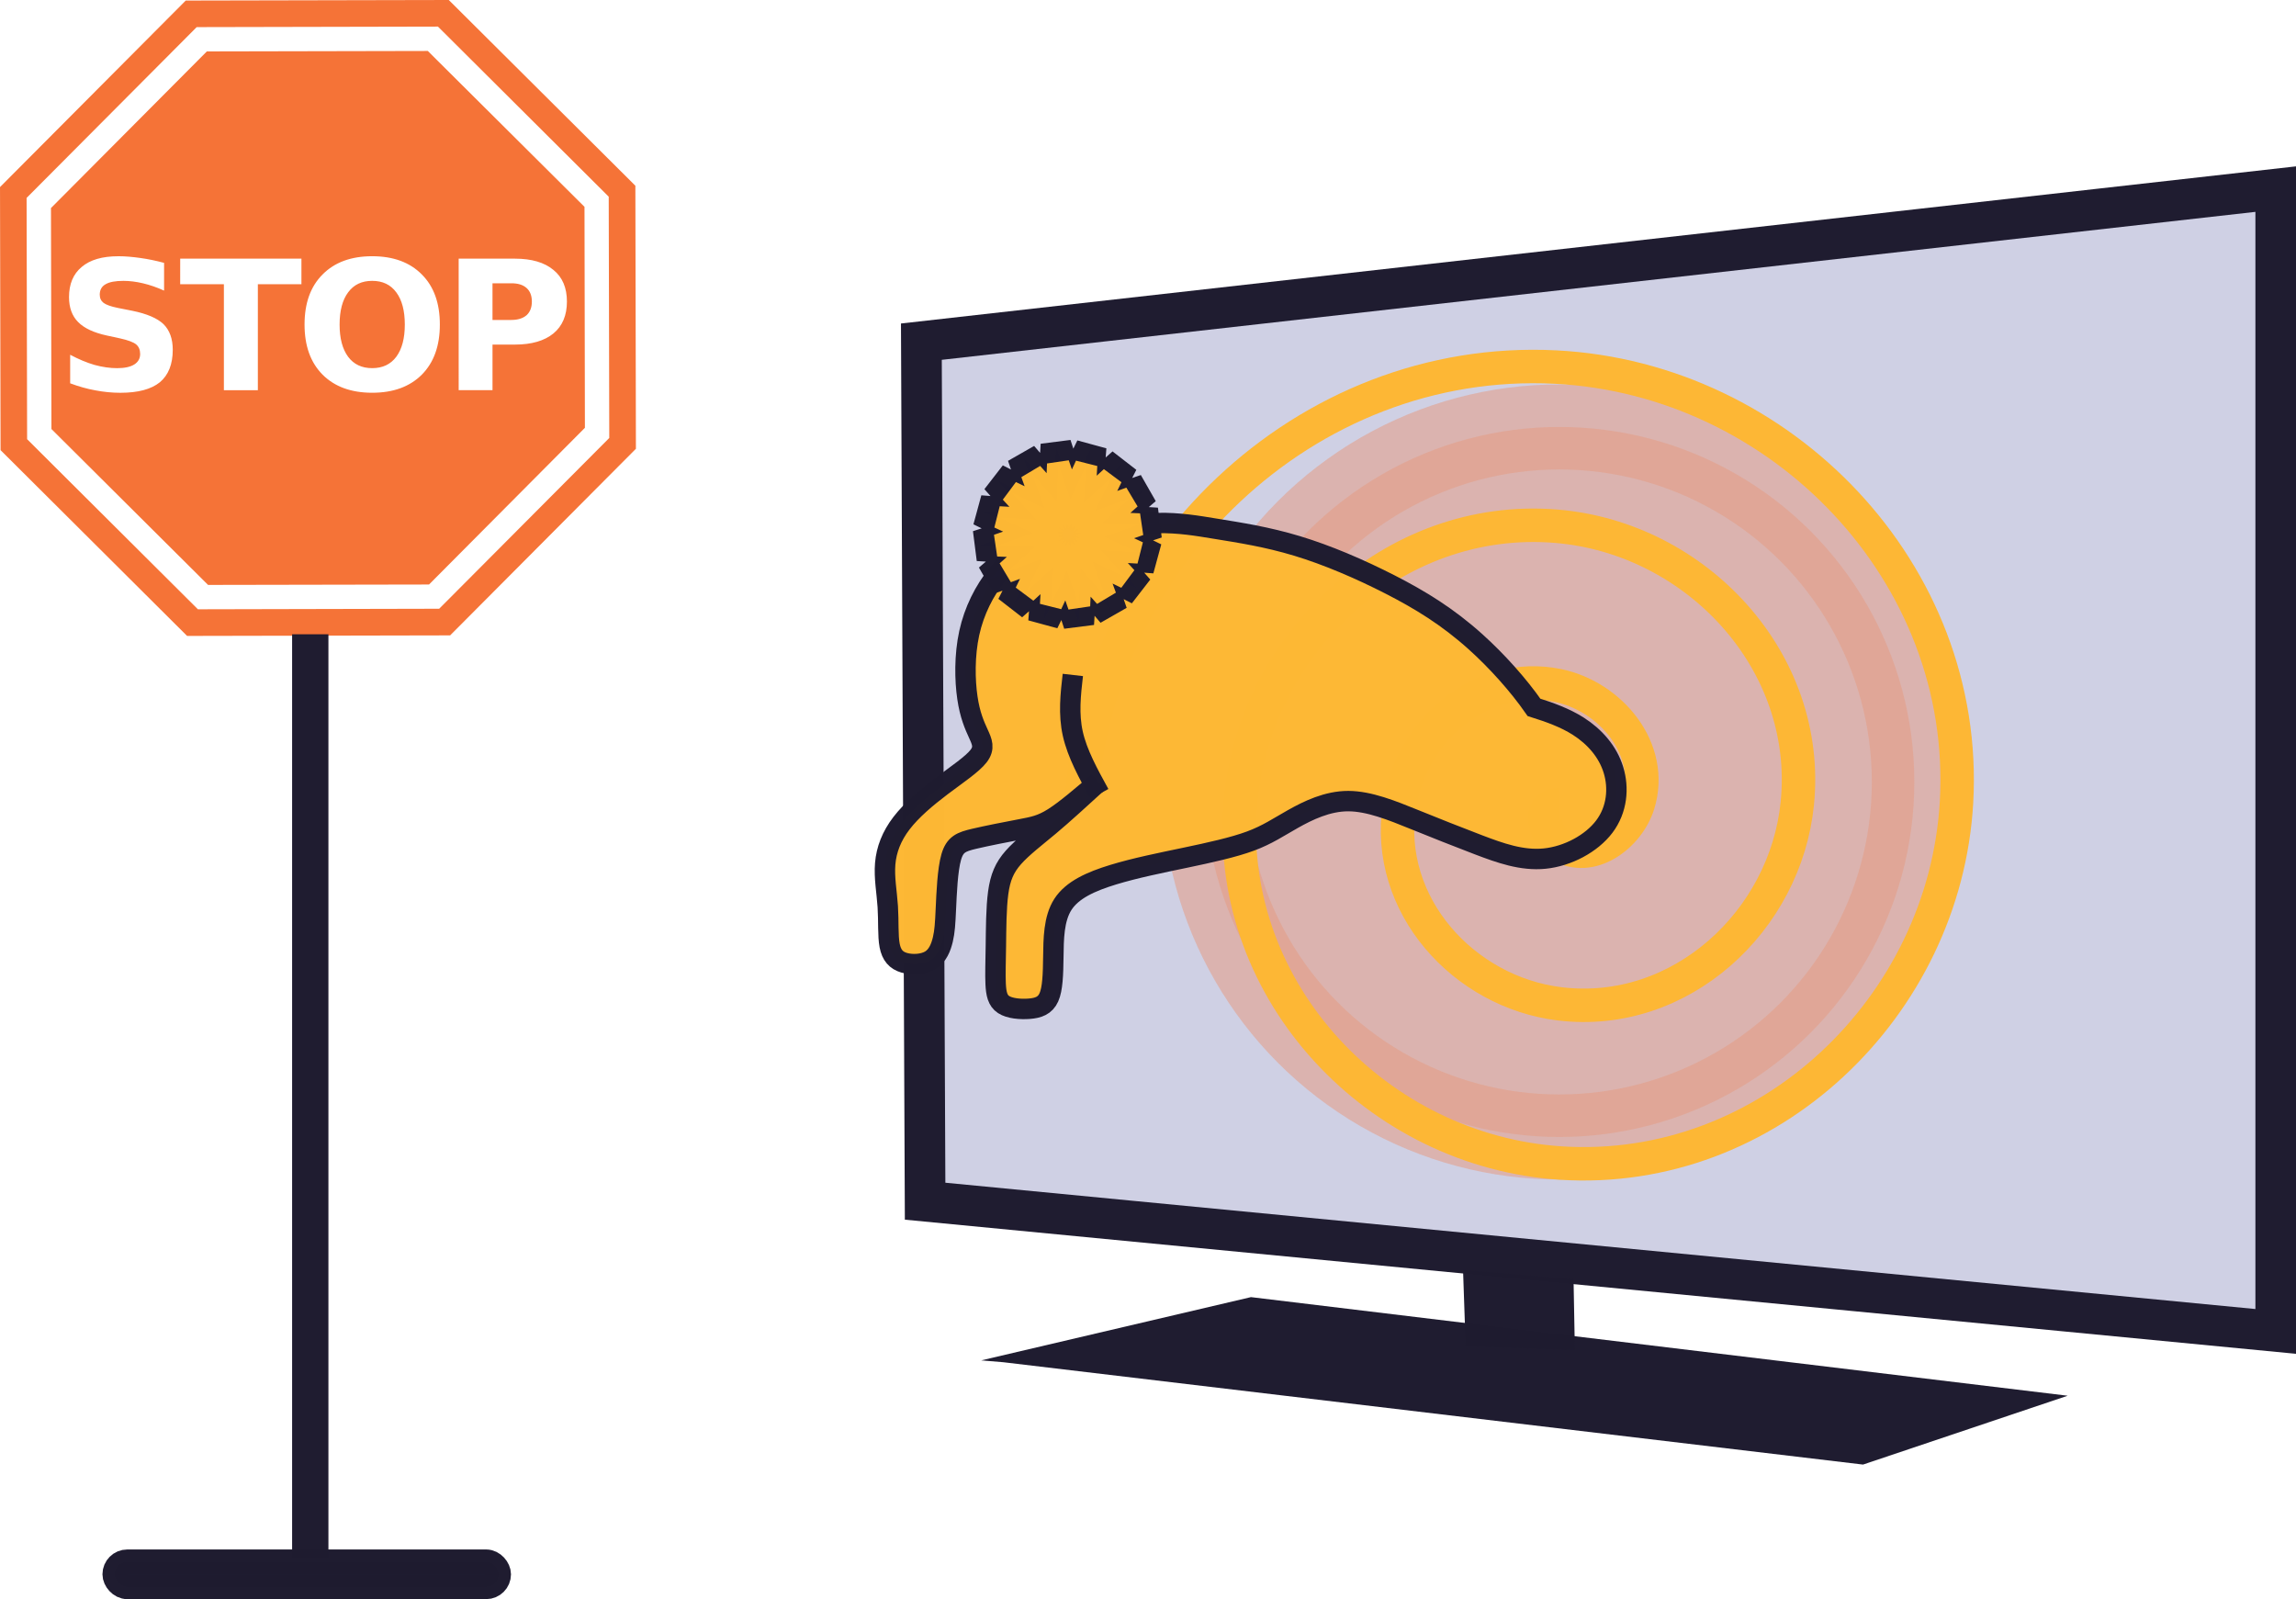 <?xml version="1.0" encoding="UTF-8" standalone="no"?>
<svg
   width="252.92mm"
   height="176.148mm"
   viewBox="0 0 252.92 176.148"
   version="1.1"
   id="svg8"
   inkscape:version="1.2.2 (732a01da63, 2022-12-09)"
   sodipodi:docname="stop.svg"
   xmlns:inkscape="http://www.inkscape.org/namespaces/inkscape"
   xmlns:sodipodi="http://sodipodi.sourceforge.net/DTD/sodipodi-0.dtd"
   xmlns="http://www.w3.org/2000/svg"
   xmlns:svg="http://www.w3.org/2000/svg"
   xmlns:rdf="http://www.w3.org/1999/02/22-rdf-syntax-ns#"
   xmlns:cc="http://creativecommons.org/ns#"
   xmlns:dc="http://purl.org/dc/elements/1.1/">
  <defs
     id="defs2">
    <inkscape:path-effect
       effect="bspline"
       id="path-effect1309"
       is_visible="true"
       lpeversion="1"
       weight="33.333"
       steps="2"
       helper_size="0"
       apply_no_weight="true"
       apply_with_weight="true"
       only_selected="false" />
    <inkscape:path-effect
       effect="bspline"
       id="path-effect869"
       is_visible="true"
       lpeversion="1"
       weight="33.333"
       steps="2"
       helper_size="0"
       apply_no_weight="true"
       apply_with_weight="true"
       only_selected="false" />
    <inkscape:path-effect
       effect="bspline"
       id="path-effect864"
       is_visible="true"
       lpeversion="1"
       weight="33.333"
       steps="2"
       helper_size="0"
       apply_no_weight="true"
       apply_with_weight="true"
       only_selected="false" />
    <inkscape:path-effect
       effect="bspline"
       id="path-effect860"
       is_visible="true"
       lpeversion="1"
       weight="33.333"
       steps="2"
       helper_size="0"
       apply_no_weight="true"
       apply_with_weight="true"
       only_selected="false" />
    <filter
       style="color-interpolation-filters:sRGB"
       inkscape:label="Blur"
       id="filter925">
      <feGaussianBlur
         stdDeviation="2 2"
         result="blur"
         id="feGaussianBlur923" />
    </filter>
    <filter
       style="color-interpolation-filters:sRGB"
       inkscape:label="Blur"
       id="filter961">
      <feGaussianBlur
         stdDeviation="0.916 1.823"
         result="blur"
         id="feGaussianBlur959" />
    </filter>
    <filter
       inkscape:collect="always"
       style="color-interpolation-filters:sRGB"
       id="filter41079"
       x="-0.193"
       y="-0.193"
       width="1.386"
       height="1.386">
      <feGaussianBlur
         inkscape:collect="always"
         stdDeviation="1.391"
         id="feGaussianBlur41081" />
    </filter>
    <filter
       inkscape:collect="always"
       style="color-interpolation-filters:sRGB"
       id="filter41359"
       x="-0.1"
       y="-0.11"
       width="1.199"
       height="1.219">
      <feGaussianBlur
         inkscape:collect="always"
         stdDeviation="2.398"
         id="feGaussianBlur41361" />
    </filter>
  </defs>
  <sodipodi:namedview
     id="base"
     pagecolor="#ffffff"
     bordercolor="#666666"
     borderopacity="1.0"
     inkscape:pageopacity="0.0"
     inkscape:pageshadow="2"
     inkscape:zoom="1.3629885"
     inkscape:cx="612.99123"
     inkscape:cy="371.97672"
     inkscape:document-units="mm"
     inkscape:current-layer="layer1"
     inkscape:document-rotation="0"
     showgrid="false"
     fit-margin-top="0"
     fit-margin-left="0"
     fit-margin-right="0"
     fit-margin-bottom="0"
     inkscape:window-width="1920"
     inkscape:window-height="1017"
     inkscape:window-x="-8"
     inkscape:window-y="-8"
     inkscape:window-maximized="1"
     inkscape:showpageshadow="0"
     inkscape:pagecheckerboard="0"
     inkscape:deskcolor="#d1d1d1" />
  <g
     inkscape:label="Layer 1"
     inkscape:groupmode="layer"
     id="layer1"
     transform="translate(-253.297,47.879)">
    <path
       fill="#000000"
       d="m 302.733,-47.879 -28.976,0.061 -20.459,20.547 0.061,28.976 20.547,20.465 28.976,-0.06 20.465,-20.555 -0.06,-28.976 z m -1.192,2.93 18.811,18.736 0.06,26.577 -18.349,18.423 -0.388,0.388 -26.577,0.06 -18.814,-18.736 -0.057,-26.577 18.736,-18.814 z m -1.118,2.684 -24.341,0.051 -17.17,17.253 0.051,24.341 17.253,17.171 24.341,-0.045 17.171,-17.261 -0.045,-24.341 z m -34.104,22.61 c 0.79,0 1.61,0.075 2.445,0.194 0.85,0.119 1.714,0.298 2.608,0.537 v 3.056 c -0.79,-0.358 -1.565,-0.626 -2.325,-0.805 -0.76,-0.179 -1.476,-0.268 -2.146,-0.268 -0.894,0 -1.55,0.119 -1.975,0.373 -0.428,0.238 -0.641,0.626 -0.641,1.148 0,0.388 0.143,0.686 0.428,0.909 0.291,0.209 0.817,0.402 1.577,0.552 l 1.58,0.313 c 1.61,0.328 2.758,0.82 3.443,1.476 0.671,0.671 1.014,1.61 1.014,2.817 0,1.595 -0.477,2.787 -1.416,3.577 -0.954,0.775 -2.4,1.163 -4.352,1.163 -0.909,0 -1.833,-0.089 -2.759,-0.268 -0.924,-0.164 -1.85,-0.432 -2.774,-0.775 v -3.145 c 0.924,0.492 1.817,0.865 2.677,1.118 0.868,0.238 1.708,0.358 2.498,0.358 0.82,0 1.446,-0.134 1.878,-0.402 0.432,-0.268 0.656,-0.656 0.656,-1.163 0,-0.462 -0.149,-0.805 -0.447,-1.058 -0.298,-0.238 -0.879,-0.462 -1.759,-0.656 l -1.446,-0.313 c -1.45,-0.313 -2.512,-0.805 -3.185,-1.491 -0.666,-0.671 -0.999,-1.595 -0.999,-2.743 0,-1.446 0.465,-2.549 1.397,-3.324 0.932,-0.79 2.272,-1.178 4.024,-1.178 z m 27.978,0 c 2.325,0 4.144,0.671 5.47,2.012 1.327,1.327 1.982,3.16 1.982,5.515 0,2.34 -0.656,4.174 -1.982,5.515 -1.327,1.327 -3.145,1.997 -5.47,1.997 -2.325,0 -4.144,-0.671 -5.47,-1.997 -1.327,-1.341 -1.982,-3.175 -1.982,-5.515 0,-2.355 0.656,-4.188 1.982,-5.515 1.327,-1.342 3.145,-2.012 5.47,-2.012 z m -21.151,0.268 h 13.355 v 2.817 h -4.8 V -4.897 H 277.96 V -16.569 h -4.814 z m 30.676,0 h 6.201 c 1.833,0 3.249,0.417 4.233,1.237 0.999,0.805 1.491,1.968 1.491,3.488 0,1.52 -0.492,2.698 -1.491,3.518 -0.984,0.805 -2.4,1.222 -4.233,1.222 h -2.474 v 5.023 h -3.726 z m -9.525,2.445 c -1.148,0 -2.027,0.417 -2.653,1.267 -0.626,0.835 -0.939,2.027 -0.939,3.548 0,1.52 0.313,2.698 0.939,3.548 0.626,0.835 1.505,1.252 2.653,1.252 1.148,0 2.027,-0.417 2.653,-1.252 0.626,-0.85 0.939,-2.027 0.939,-3.548 0,-1.52 -0.313,-2.713 -0.939,-3.548 -0.626,-0.85 -1.505,-1.267 -2.653,-1.267 z m 13.251,0.268 v 4.039 h 2.072 c 0.73,0 1.282,-0.179 1.684,-0.522 0.388,-0.358 0.581,-0.865 0.581,-1.505 0,-0.641 -0.194,-1.148 -0.581,-1.491 -0.402,-0.358 -0.954,-0.522 -1.684,-0.522 z"
       id="path833"
       style="fill:#f57337;fill-opacity:1;stroke-width:0.149;stroke:none;stroke-opacity:1" />
    <g
       id="g1323"
       transform="matrix(1.493,0,0,1.493,-169.989,-41.172)">
      <path
         style="opacity:0.996;fill:#787cb3;fill-opacity:0.353;stroke:#1f1c30;stroke-width:3;stroke-miterlimit:4;stroke-dasharray:none;stroke-opacity:1"
         d="M 351.495,20.715 451.423,9.46 V 93.739 l -99.653,-9.608 z"
         id="path897" />
      <path
         style="opacity:0.996;fill:#1f1c30;fill-opacity:1;stroke:none;stroke-width:2;stroke-miterlimit:4;stroke-dasharray:none;stroke-opacity:1"
         d="m 357.556,96.013 63.416,7.549 15.099,-5.079 -60.259,-7.275 -19.903,4.667 v 0 z"
         id="path899" />
      <path
         style="opacity:0.996;fill:#1f1c30;fill-opacity:1;stroke:none;stroke-width:2;stroke-miterlimit:4;stroke-dasharray:none;stroke-opacity:1"
         d="m 391.654,94.831 -0.194,-5.629 8.153,0.679 0.097,5.241 z"
         id="path901" />
      <circle
         style="opacity:0.553;fill:#f57337;fill-opacity:1;stroke:#f57337;stroke-width:3;stroke-miterlimit:4;stroke-dasharray:none;stroke-opacity:1;filter:url(#filter41079)"
         id="path913"
         cx="430.238"
         cy="29.866"
         r="12.521"
         transform="matrix(2.092,0,0,2.092,-501.494,-9.279)" />
      <path
         sodipodi:type="spiral"
         style="opacity:1;mix-blend-mode:normal;fill:none;fill-opacity:1;stroke:#fdb735;stroke-width:2.727;stroke-miterlimit:4;stroke-dasharray:none;stroke-opacity:1;filter:url(#filter41359)"
         id="path911"
         sodipodi:cx="-430.52789"
         sodipodi:cy="31.86528"
         sodipodi:expansion="1"
         sodipodi:revolution="3"
         sodipodi:radius="38.935501"
         sodipodi:argument="-18.843145"
         sodipodi:t0="0"
         d="m -430.528,31.865 c 1.952,0.013 0.946,2.638 -0.021,3.245 -2.621,1.645 -5.684,-0.767 -6.468,-3.286 -1.402,-4.506 2.258,-8.81 6.552,-9.692 6.301,-1.295 11.991,3.756 12.916,9.817 1.233,8.079 -5.254,15.194 -13.082,16.14 -9.851,1.19 -18.407,-6.752 -19.363,-16.348 -1.158,-11.621 8.251,-21.627 19.613,-22.587 13.39,-1.131 24.851,9.749 25.811,22.878 1.109,15.159 -11.247,28.077 -26.144,29.035 -16.927,1.088 -31.305,-12.745 -32.258,-29.409 -1.07,-18.695 14.243,-34.534 32.674,-35.482 20.463,-1.053 37.764,15.741 38.706,35.94"
         transform="matrix(-0.905,0,0,0.905,8.879,26.051)" />
      <g
         id="g881"
         transform="matrix(-1.506,0,0,1.506,791.941,25.182)">
        <path
           id="path858"
           style="opacity:0.996;fill:#fdb835;fill-opacity:1;stroke:#1f1c30;stroke-width:1;stroke-miterlimit:4;stroke-dasharray:none;stroke-opacity:1"
           d="m 280.918,5.916 c -1.129,-0.013 -1.935,0.13 -2.916,0.29 -1.121,0.183 -2.47,0.389 -3.946,0.835 -1.476,0.446 -3.077,1.132 -4.553,1.887 -1.476,0.755 -2.826,1.578 -4.198,2.814 -1.041,0.937 -2.094,2.11 -2.857,3.207 -0.773,0.243 -1.525,0.513 -2.17,0.924 -0.807,0.514 -1.447,1.245 -1.722,2.138 -0.275,0.892 -0.183,1.945 0.446,2.78 0.629,0.835 1.796,1.453 2.917,1.567 1.121,0.114 2.196,-0.275 3.248,-0.675 1.052,-0.4 2.082,-0.812 3.157,-1.246 1.075,-0.435 2.196,-0.892 3.221,-0.895 1.025,-0.002 1.972,0.46 2.704,0.872 0.732,0.412 1.258,0.778 2.093,1.087 0.835,0.309 1.979,0.56 3.18,0.812 1.201,0.252 2.459,0.503 3.546,0.835 1.087,0.332 2.002,0.743 2.459,1.453 0.457,0.709 0.457,1.716 0.469,2.574 0.011,0.858 0.034,1.567 0.218,1.979 0.183,0.412 0.527,0.526 0.961,0.56 0.435,0.034 0.961,-0.011 1.258,-0.206 0.297,-0.194 0.366,-0.537 0.389,-1.006 0.023,-0.469 8e-5,-1.064 -0.011,-1.876 -0.011,-0.812 -0.011,-1.841 -0.114,-2.596 -0.103,-0.755 -0.308,-1.236 -0.743,-1.728 -0.435,-0.492 -1.098,-0.995 -1.755,-1.545 -0.658,-0.549 -1.608,-1.418 -2.409,-2.15 0.801,0.687 1.602,1.373 2.197,1.75 0.595,0.377 0.983,0.446 1.647,0.572 0.663,0.126 1.624,0.313 2.242,0.459 0.618,0.147 0.939,0.261 1.121,0.89 0.183,0.629 0.229,1.796 0.263,2.539 0.034,0.744 0.057,1.11 0.148,1.499 0.092,0.389 0.252,0.801 0.607,1.018 0.355,0.217 0.904,0.24 1.292,0.126 0.389,-0.114 0.617,-0.366 0.709,-0.846 0.091,-0.48 0.046,-1.189 0.091,-1.899 0.046,-0.709 0.183,-1.419 0.126,-2.105 -0.057,-0.686 -0.309,-1.349 -0.801,-1.99 -0.492,-0.641 -1.224,-1.258 -1.967,-1.819 -0.744,-0.561 -1.498,-1.064 -1.807,-1.464 -0.309,-0.4 -0.172,-0.698 0.011,-1.099 0.183,-0.4 0.412,-0.903 0.537,-1.761 0.126,-0.858 0.149,-2.07 -0.091,-3.168 -0.24,-1.098 -0.744,-2.082 -1.361,-2.848 -0.618,-0.766 -1.349,-1.316 -2.676,-1.739 -1.327,-0.423 -3.248,-0.72 -4.656,-0.789 -0.176,-0.009 -0.344,-0.014 -0.505,-0.016 z" />
        <path
           style="opacity:0.996;fill:none;fill-opacity:1;stroke:#1f1c30;stroke-width:1;stroke-miterlimit:4;stroke-dasharray:none;stroke-opacity:1"
           d="m 283.738,19.19 c 0.544,-0.988 1.087,-1.976 1.304,-2.947 0.217,-0.971 0.108,-1.926 -0.001,-2.881"
           id="path867"
           inkscape:path-effect="#path-effect869"
           inkscape:original-d="m 283.73801,19.189847 c 0.54389,-0.987815 1.08752,-1.97591 1.63089,-2.964265 -0.10893,-0.954494 -0.21812,-1.909215 -0.32758,-2.864219"
           sodipodi:nodetypes="ccc" />
        <path
           sodipodi:type="star"
           style="opacity:0.996;fill:#777bb3;fill-opacity:1;stroke:#1f1c30;stroke-width:1.5;stroke-miterlimit:4;stroke-dasharray:none;stroke-opacity:1"
           id="path871"
           sodipodi:sides="16"
           sodipodi:cx="285.30951"
           sodipodi:cy="6.4738417"
           sodipodi:r1="4.4266171"
           sodipodi:r2="2.2133086"
           sodipodi:arg1="0.51914611"
           sodipodi:arg2="0.71549566"
           inkscape:flatsided="false"
           inkscape:rounded="0"
           inkscape:randomized="0"
           d="m 289.153,8.67 -2.173,-0.744 1.04,2.048 -1.723,-1.519 0.177,2.29 -1.01,-2.063 -0.713,2.183 -0.144,-2.292 -1.494,1.744 0.744,-2.173 -2.048,1.04 1.519,-1.723 -2.29,0.177 2.063,-1.01 -2.183,-0.713 2.292,-0.144 -1.744,-1.494 2.173,0.744 -1.04,-2.048 1.723,1.519 -0.177,-2.29 1.01,2.063 0.713,-2.183 0.144,2.292 1.494,-1.744 -0.744,2.173 2.048,-1.04 -1.519,1.723 2.29,-0.177 -2.063,1.01 2.183,0.713 -2.292,0.144 z"
           inkscape:transform-center-x="3.0210955e-06" />
        <path
           sodipodi:type="star"
           style="opacity:0.996;fill:#fdb835;fill-opacity:1;stroke:#fdb835;stroke-width:1.094;stroke-miterlimit:4;stroke-dasharray:none;stroke-opacity:1"
           id="path875"
           sodipodi:sides="16"
           sodipodi:cx="285.24814"
           sodipodi:cy="6.5022149"
           sodipodi:r1="3.5135231"
           sodipodi:r2="1.7567618"
           sodipodi:arg1="0.53859681"
           sodipodi:arg2="0.73494635"
           inkscape:flatsided="false"
           inkscape:rounded="0"
           inkscape:randomized="0"
           d="m 288.264,8.304 -1.713,-0.624 0.794,1.641 -1.344,-1.232 0.105,1.82 -0.77,-1.653 -0.599,1.722 -0.079,-1.821 -1.213,1.361 0.624,-1.713 -1.641,0.794 1.232,-1.344 -1.82,0.105 1.653,-0.77 -1.722,-0.599 1.821,-0.079 -1.361,-1.213 1.713,0.624 -0.794,-1.641 1.344,1.232 -0.105,-1.82 0.77,1.653 0.599,-1.722 0.079,1.821 1.213,-1.361 -0.624,1.713 1.641,-0.794 -1.232,1.344 1.82,-0.105 -1.653,0.77 1.722,0.599 -1.821,0.079 z"
           inkscape:transform-center-x="1.9597594e-05" />
      </g>
    </g>
    <path
       style="opacity:0.996;fill:#1f1c30;fill-opacity:1;stroke:#1f1c30;stroke-width:4;stroke-miterlimit:4;stroke-dasharray:none;stroke-opacity:1"
       d="m 287.475,21.987 c 0,0 0,101.736 0,101.736"
       id="path1307"
       inkscape:path-effect="#path-effect1309"
       inkscape:original-d="M 287.47513,21.986936 V 123.723" />
    <rect
       style="opacity:0.996;fill:#1f1c30;fill-opacity:1;stroke:#1f1c30;stroke-width:2.727;stroke-miterlimit:4;stroke-dasharray:none;stroke-opacity:1"
       id="rect1311"
       width="42.277"
       height="2.745"
       x="265.946"
       y="124.161"
       ry="1.373" />
  </g>
</svg>
